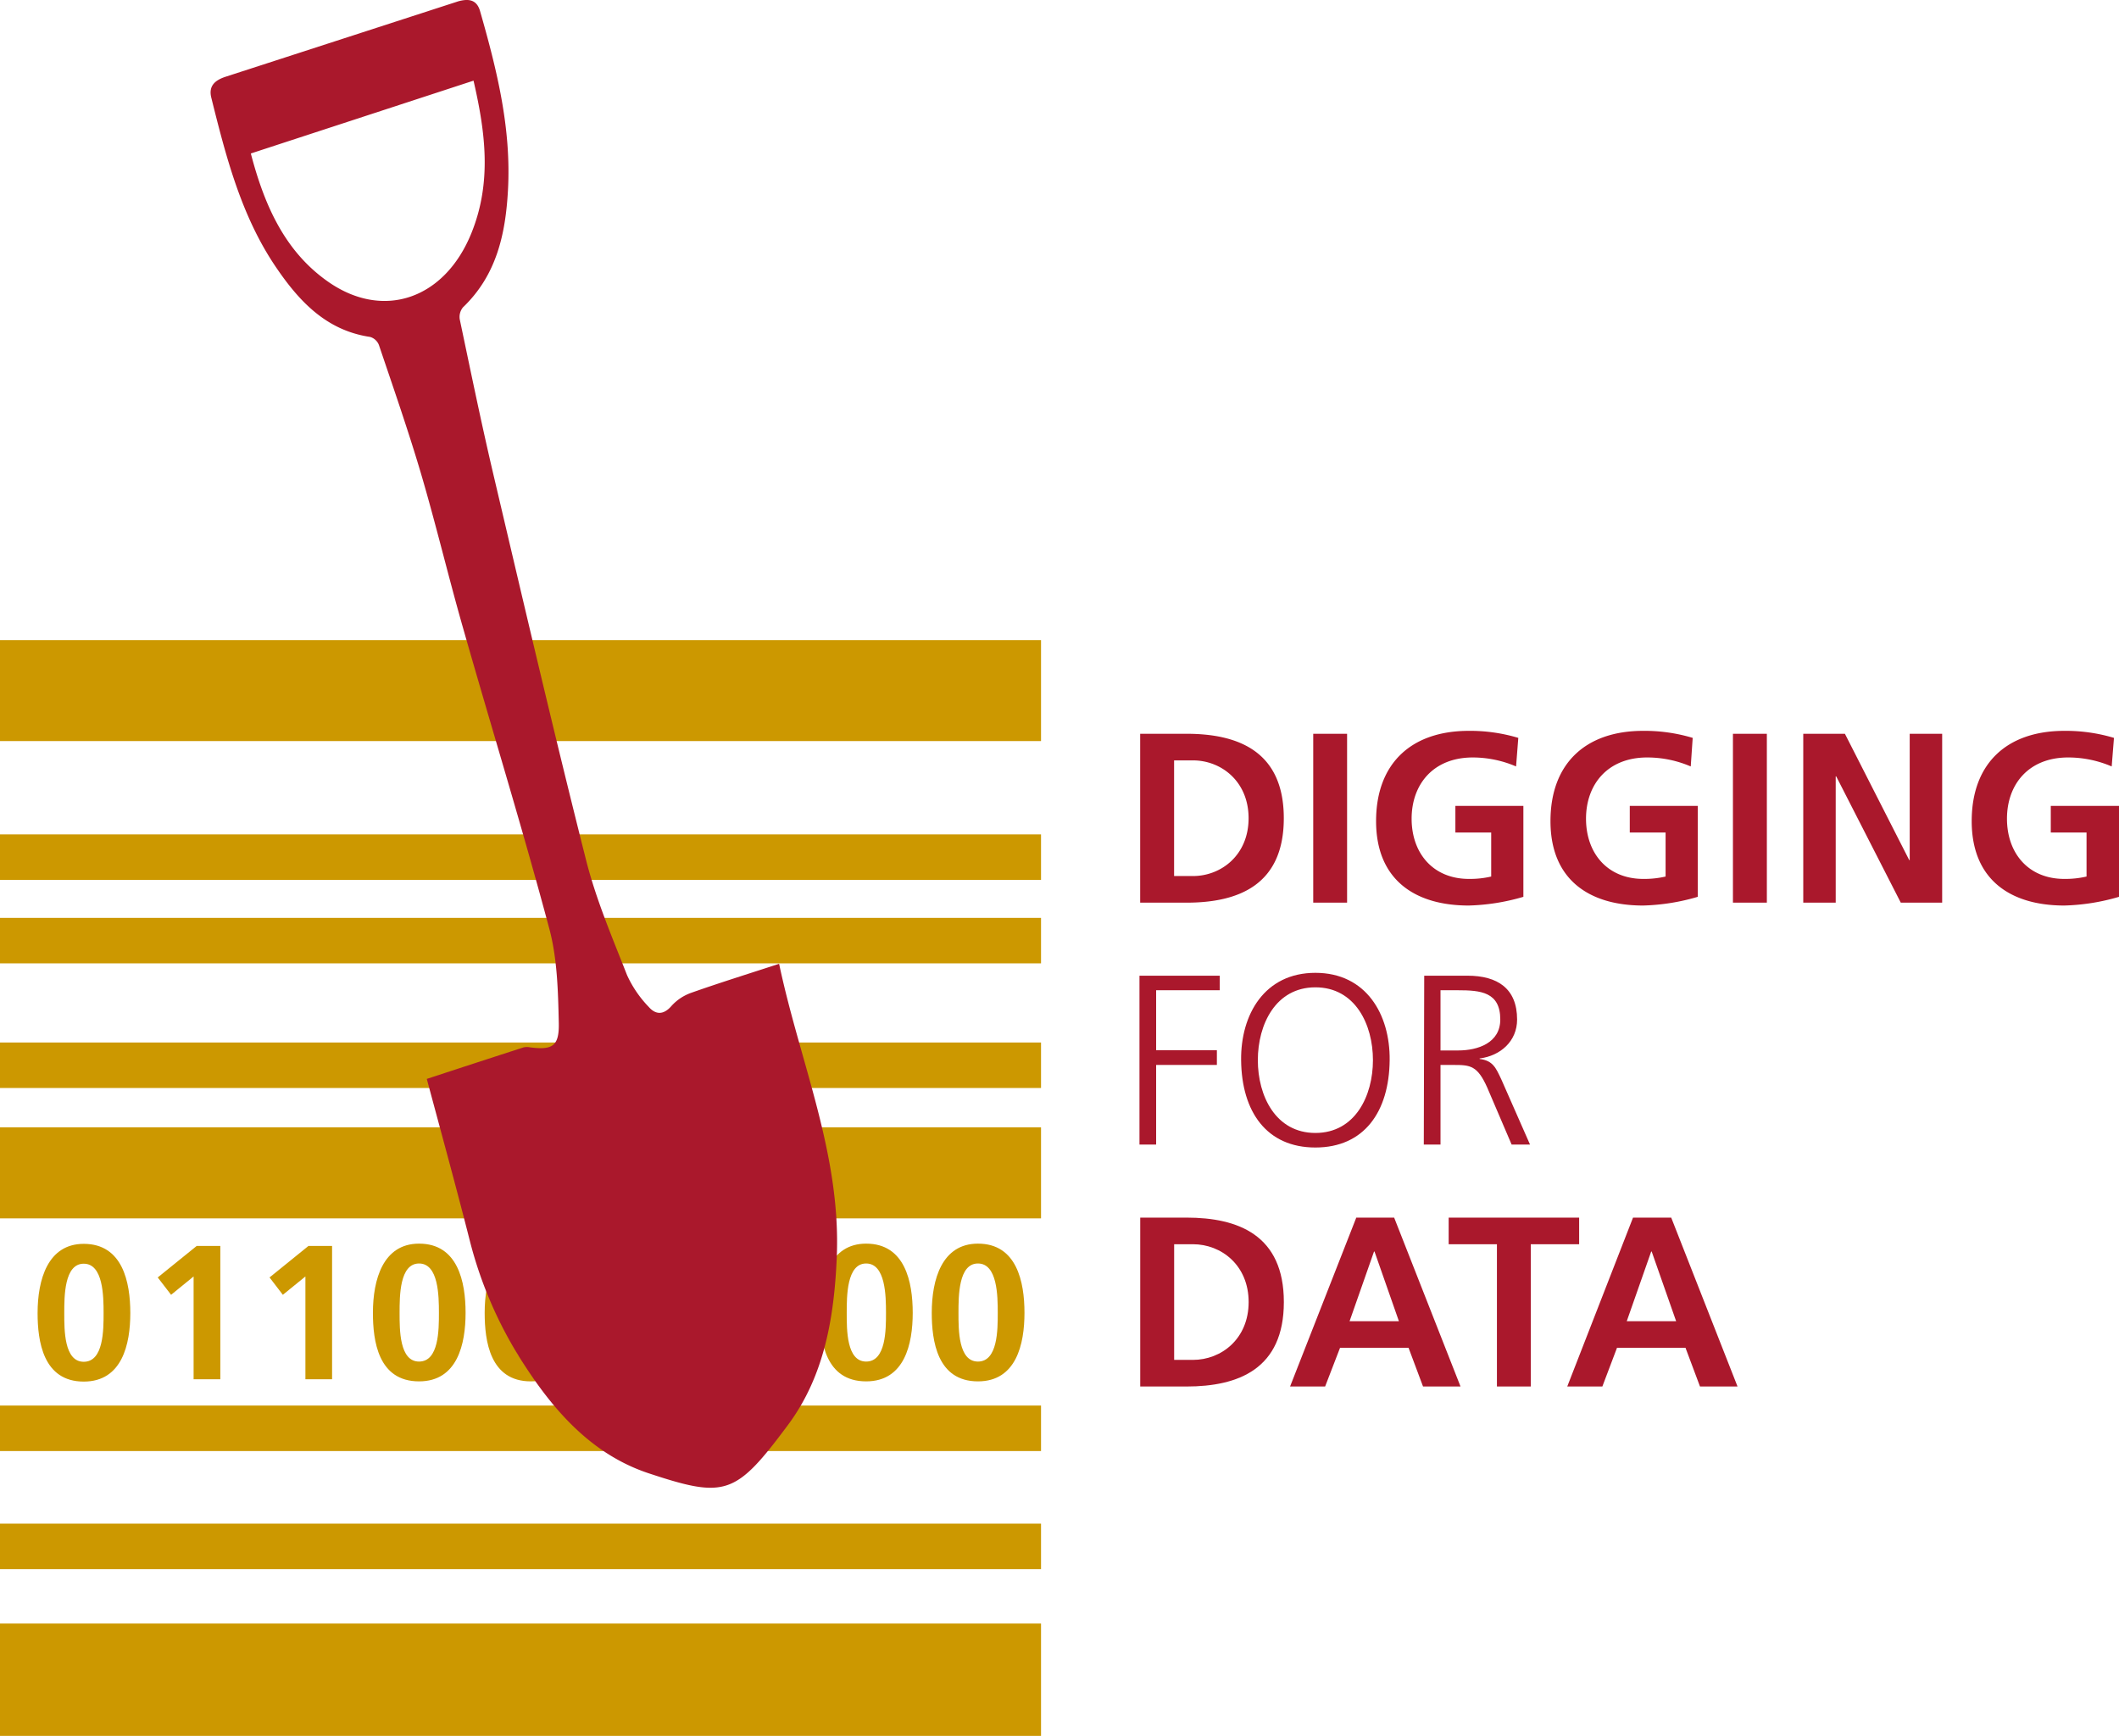 <svg xmlns="http://www.w3.org/2000/svg" xmlns:xlink="http://www.w3.org/1999/xlink" viewBox="0 0 391.73 320.88"><defs><style>.cls-1,.cls-5{fill:none;}.cls-2{isolation:isolate;}.cls-3{clip-path:url(#clip-path);}.cls-4{fill:#1d1d1b;}.cls-5{stroke:#e20613;stroke-width:1.07px;}.cls-6,.cls-8{fill:#aa182c;}.cls-7{fill:#cc9800;}.cls-8{mix-blend-mode:multiply;}</style><clipPath id="clip-path" transform="translate(-106.27 -188.86)"><rect class="cls-1" x="97.27" y="307.19" width="400.73" height="238.7"/></clipPath></defs><title>Logo_digging_1</title><g class="cls-2"><g id="Laag_1" data-name="Laag 1"><g class="cls-3"><path class="cls-4" d="M180,545.89" transform="translate(-106.27 -188.86)"/><path class="cls-5" d="M180,545.89" transform="translate(-106.27 -188.86)"/><path class="cls-6" d="M396,445.16h6.49L405.2,438h12.66l2.68,7.16h6.94l-12.26-31.22h-7.06Zm20.13-12.07H407l4.52-12.88h.09ZM383,445.16h6.26v-26.3h8.94v-4.92H374.08v4.92H383Zm-38.24,0h6.48L354,438h12.66l2.68,7.16h6.93L364,413.94H357Zm20.12-12.07h-9.12l4.52-12.88h.09Zm-41.55-14.23h3.48c5.24,0,10.29,3.89,10.29,10.69s-5.05,10.69-10.29,10.69h-3.48Zm-6.27,26.3h8.55c9.57,0,18-3.22,18-15.61s-8.45-15.61-18-15.61h-8.55Z" transform="translate(-106.27 -188.86)"/><path class="cls-6" d="M369.48,400.44h3.09V385.72h2.55c2.95,0,4.29.14,6.08,4.16l4.52,10.56h3.4l-5.32-12.08c-1-2.1-1.52-3.44-4-3.75v-.09c3.85-.49,6.93-3.18,6.93-7.2,0-5.73-3.62-8.1-9.17-8.1h-8Zm3.09-28.53h3.18c4.24,0,7.87.31,7.87,5.41,0,4.34-4.16,5.72-7.78,5.72h-3.27Zm-23.13-.54c7.34,0,10.64,6.84,10.64,13.46s-3.3,13.46-10.64,13.46-10.64-6.84-10.64-13.46,3.31-13.46,10.64-13.46m-13.73,13.46c.09,9.57,4.74,16.15,13.73,16.15s13.64-6.58,13.73-16.15c.09-8.45-4.34-16.14-13.73-16.14s-13.82,7.69-13.73,16.14m-18.79,15.61H320V385.72h11.23V383H320V371.91h11.76v-2.69H316.92Z" transform="translate(-106.27 -188.86)"/><path class="cls-6" d="M497.07,325.26a31,31,0,0,0-9.17-1.3c-10.6,0-17.13,6-17.13,16.69s7,15.6,17.13,15.6A39.19,39.19,0,0,0,498,354.64V337.83H485.39v4.92H492v8.14a17.35,17.35,0,0,1-4.11.44c-6.67,0-10.6-4.78-10.6-11.13s4-11.32,11.31-11.32a20.37,20.37,0,0,1,8.05,1.66Zm-57.44,30.46h6V332.37h.09l11.94,23.35h7.65V324.5h-6v23.35h-.09L447.33,324.5h-7.7Zm-13,0h6.27V324.5h-6.27Zm-7.44-30.46a30.91,30.91,0,0,0-9.16-1.3c-10.6,0-17.13,6-17.13,16.69s7,15.6,17.13,15.6a39.12,39.12,0,0,0,10.1-1.61V337.83H407.56v4.92h6.62v8.14a17.41,17.41,0,0,1-4.11.44c-6.67,0-10.6-4.78-10.6-11.13s4-11.32,11.31-11.32a20.37,20.37,0,0,1,8.05,1.66Zm-32.24,0a30.91,30.91,0,0,0-9.16-1.3c-10.6,0-17.13,6-17.13,16.69s7,15.6,17.13,15.6a39.12,39.12,0,0,0,10.1-1.61V337.83H375.32v4.92h6.62v8.14a17.35,17.35,0,0,1-4.11.44c-6.67,0-10.6-4.78-10.6-11.13s4-11.32,11.31-11.32a20.37,20.37,0,0,1,8,1.66Zm-37.91,30.46h6.26V324.5h-6.26Zm-25.72-26.3h3.48c5.24,0,10.29,3.89,10.29,10.69s-5.05,10.69-10.29,10.69h-3.48Zm-6.27,26.3h8.55c9.57,0,18-3.22,18-15.61s-8.45-15.61-18-15.61h-8.55Z" transform="translate(-106.27 -188.86)"/></g><rect class="cls-7" y="300.12" width="192.45" height="20.77"/><rect class="cls-7" y="118.33" width="192.45" height="18.66"/><rect class="cls-7" y="208.39" width="192.45" height="16.83"/><rect class="cls-7" y="281.65" width="192.45" height="8.41"/><rect class="cls-7" y="192.71" width="192.45" height="8.41"/><rect class="cls-7" y="259.82" width="192.45" height="8.41"/><rect class="cls-7" y="169.67" width="192.45" height="8.41"/><rect class="cls-7" y="154.24" width="192.45" height="8.41"/><g class="cls-3"><path class="cls-7" d="M287.06,444.21c7.12,0,8.6-6.94,8.6-12.66s-1.41-12.8-8.6-12.8c-6.67,0-8.54,6.63-8.54,12.8,0,5.15,1,12.66,8.54,12.66m0-3.66c-3.63,0-3.6-5.89-3.6-9s0-9.13,3.6-9.13,3.66,6,3.66,9.13,0,9-3.66,9m-20.67,3.66c7.13,0,8.61-6.94,8.61-12.66s-1.41-12.8-8.61-12.8c-6.66,0-8.53,6.63-8.53,12.8,0,5.15.95,12.66,8.53,12.66m0-3.66c-3.63,0-3.59-5.89-3.59-9s0-9.13,3.59-9.13,3.67,6,3.67,9.13,0,9-3.67,9m-20.66,3.66c7.12,0,8.6-6.94,8.6-12.66s-1.41-12.8-8.6-12.8c-6.66,0-8.53,6.63-8.53,12.8,0,5.15,1,12.66,8.53,12.66m0-3.66c-3.63,0-3.6-5.89-3.6-9s0-9.13,3.6-9.13,3.67,6,3.67,9.13,0,9-3.67,9M218.09,425l2.46,3.21,4.16-3.39v19h4.94V419.18h-4.37ZM204.4,444.21c7.13,0,8.61-6.94,8.61-12.66s-1.41-12.8-8.61-12.8c-6.66,0-8.53,6.63-8.53,12.8,0,5.15.95,12.66,8.53,12.66m0-3.66c-3.63,0-3.59-5.89-3.59-9s0-9.13,3.59-9.13,3.67,6,3.67,9.13,0,9-3.67,9m-20.66,3.66c7.12,0,8.6-6.94,8.6-12.66s-1.41-12.8-8.6-12.8c-6.66,0-8.53,6.63-8.53,12.8,0,5.15.95,12.66,8.53,12.66m0-3.66c-3.63,0-3.6-5.89-3.6-9s0-9.13,3.6-9.13,3.67,6,3.67,9.13,0,9-3.67,9M156.1,425l2.46,3.21,4.17-3.39v19h4.93V419.18h-4.37Zm-20.67,0,2.47,3.21,4.16-3.39v19H147V419.18h-4.37Zm-13.68,19.25c7.12,0,8.61-6.94,8.61-12.66s-1.42-12.8-8.61-12.8c-6.66,0-8.53,6.63-8.53,12.8,0,5.15,1,12.66,8.53,12.66m0-3.66c-3.63,0-3.6-5.89-3.6-9s0-9.13,3.6-9.13,3.67,6,3.67,9.13,0,9-3.67,9" transform="translate(-106.27 -188.86)"/></g></g><g id="Laag_3" data-name="Laag 3"><path class="cls-8" d="M193.81,203.77l-41.17,13.46c2.51,9.6,6.29,18.11,14.28,23.7,10.23,7.16,21.61,3.21,26.53-9.06,3.76-9.36,2.56-18.55.36-28.1M191,189.1c1.77-.48,3.35-.41,4,1.75,3.09,10.8,5.83,21.67,5.17,33.27-.45,8-2.1,15.61-8.31,21.55a2.8,2.8,0,0,0-.6,2.21c2,9.5,3.95,19,6.17,28.47,5.61,23.83,11.17,47.68,17.16,71.4,1.85,7.35,4.85,14.36,7.61,21.39a20.94,20.94,0,0,0,4,5.85c1.21,1.39,2.68,1.61,4.24-.22a8.93,8.93,0,0,1,3.62-2.39c5.18-1.83,10.43-3.46,16.24-5.36,3.85,18.27,11.46,35.13,10.66,54.22-.47,11-2.24,21.9-9,31-9.67,13-11.55,13.66-25.66,9-10.19-3.34-17.2-11-23-19.92a76.43,76.43,0,0,1-10.13-22.92c-2.52-9.94-5.24-19.82-8-30.1,6.1-2,12-3.93,17.9-5.83a3,3,0,0,1,1.22,0c4.12.52,5.38-.21,5.28-4.55-.13-5.86-.28-11.91-1.76-17.42-5-18.7-10.7-37.17-16-55.77-2.67-9.36-4.93-18.85-7.67-28.18-2.38-8.06-5.15-16-7.82-23.91a2.49,2.49,0,0,0-1.64-1.5c-8.16-1.21-13.21-6.68-17.54-13.11-6.28-9.33-9.1-20.2-11.81-31.12-.56-2.25.81-3.23,2.51-3.82" transform="translate(-106.27 -188.86)"/></g></g></svg>